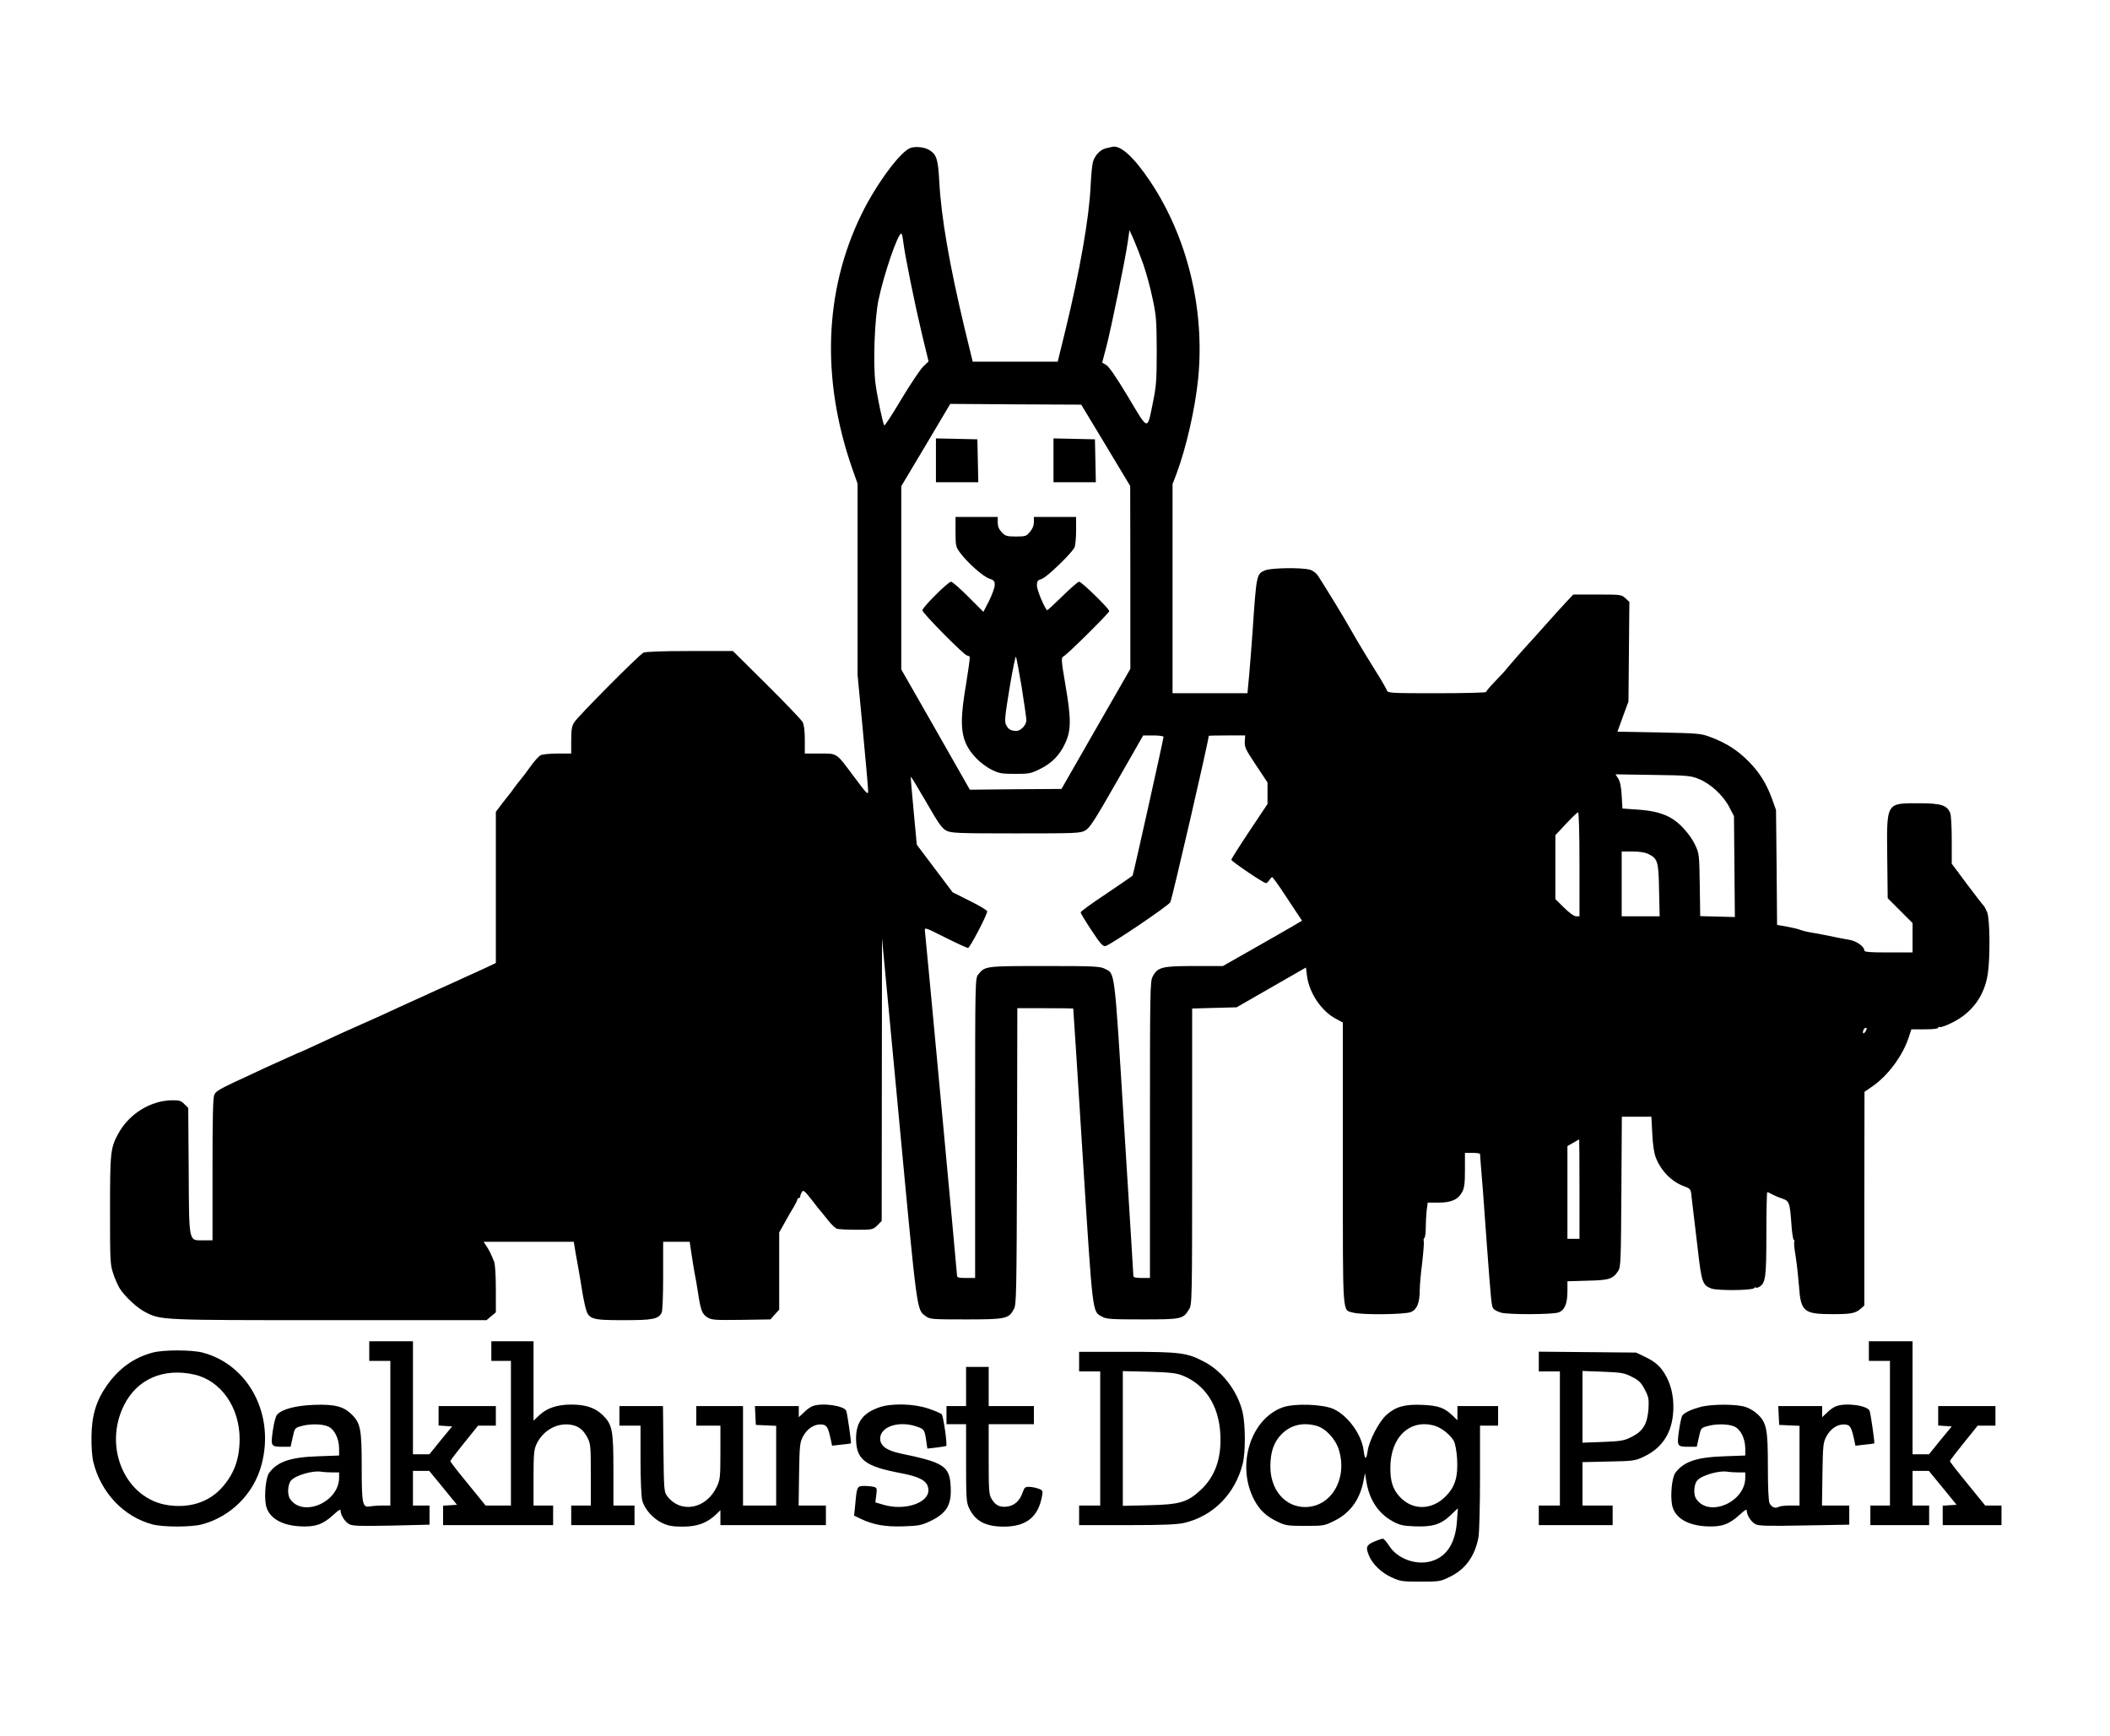 <?xml version="1.0" standalone="no"?>
<!DOCTYPE svg PUBLIC "-//W3C//DTD SVG 20010904//EN"
 "http://www.w3.org/TR/2001/REC-SVG-20010904/DTD/svg10.dtd">
<svg version="1.0" xmlns="http://www.w3.org/2000/svg"
 width="1400pt" height="1152pt" viewBox="0 0 1400 1152"
 preserveAspectRatio="xMidYMid meet">
<g transform="translate(0,1152) scale(0.1,-0.1)"
fill="#000000" stroke="none">
<path d="M6043 10539 c-65 -19 -230 -241 -328 -443 -246 -505 -267 -1091 -61
-1683 l36 -102 0 -634 0 -634 35 -369 c19 -203 35 -382 35 -397 0 -36 -2 -33
-104 103 -109 146 -100 140 -217 140 l-99 0 0 90 c0 59 -5 100 -14 118 -8 15
-115 127 -239 250 l-224 222 -287 0 c-186 0 -294 -4 -307 -11 -31 -16 -437
-425 -459 -462 -16 -25 -20 -50 -20 -119 l0 -88 -90 0 c-49 0 -99 -5 -112 -11
-13 -6 -45 -41 -71 -79 -27 -38 -57 -77 -66 -87 -9 -10 -27 -34 -41 -53 -13
-19 -27 -37 -30 -40 -3 -3 -24 -30 -48 -61 l-42 -56 0 -501 0 -502 -72 -34
c-40 -18 -95 -44 -123 -56 -27 -12 -75 -34 -105 -48 -30 -14 -57 -26 -60 -27
-3 -1 -30 -13 -60 -27 -30 -14 -77 -36 -105 -48 -27 -12 -77 -35 -110 -50 -98
-46 -165 -76 -260 -118 -99 -44 -164 -73 -303 -138 -52 -24 -95 -44 -97 -44
-2 0 -38 -16 -82 -36 -43 -20 -94 -43 -113 -51 -19 -9 -69 -31 -110 -51 -237
-109 -256 -120 -268 -146 -9 -20 -12 -149 -12 -496 l0 -470 -58 0 c-102 0 -97
-27 -100 460 l-3 418 -26 26 c-23 23 -34 26 -87 25 -141 -4 -281 -92 -351
-221 -52 -95 -55 -124 -55 -509 0 -333 1 -360 21 -419 11 -34 31 -79 43 -99
36 -56 116 -130 171 -158 104 -53 98 -53 1222 -53 l1041 0 31 26 31 26 0 153
c0 91 -5 166 -11 182 -23 57 -34 79 -52 105 l-18 28 299 0 299 0 12 -73 c7
-39 16 -92 21 -117 4 -25 14 -79 20 -120 6 -41 17 -95 23 -120 21 -85 36 -90
257 -90 191 0 227 7 250 49 6 12 10 110 10 245 l0 226 88 0 88 0 13 -87 c7
-49 17 -106 21 -128 5 -22 14 -74 20 -115 19 -125 28 -149 63 -171 29 -18 47
-19 225 -17 l194 3 29 33 29 32 0 256 0 256 37 66 c20 37 47 84 60 104 12 21
23 42 23 48 0 5 5 10 10 10 6 0 10 6 10 13 0 6 5 19 10 27 10 17 18 10 80 -70
19 -25 39 -50 45 -56 5 -6 28 -34 50 -62 22 -28 49 -53 60 -56 11 -3 69 -6
128 -6 107 0 109 1 138 29 l29 29 1 939 1 938 114 -1210 c122 -1299 116 -1254
177 -1299 27 -20 41 -21 265 -21 264 0 285 4 319 68 17 30 18 97 21 1015 l2
982 185 0 c102 0 185 -1 186 -2 1 -2 29 -444 63 -983 68 -1070 63 -1026 129
-1062 28 -16 61 -18 267 -18 262 0 270 2 310 68 19 31 20 58 20 1013 l0 982
148 4 147 4 230 132 230 132 7 -56 c15 -114 96 -234 193 -285 l45 -24 0 -935
c0 -1040 -5 -969 68 -990 58 -16 343 -13 384 4 40 17 58 62 58 146 0 28 7 109
16 178 8 70 13 134 11 144 -3 10 -1 21 4 24 5 3 9 33 9 67 0 34 3 86 6 115 l7
52 71 0 c85 0 131 20 158 71 14 27 18 56 18 146 l0 113 50 0 c28 0 50 -3 50
-7 1 -13 8 -113 20 -253 5 -74 17 -229 25 -345 29 -388 31 -413 44 -429 7 -9
30 -20 50 -26 50 -14 340 -13 381 1 42 15 60 58 60 143 l0 64 133 4 c144 3
169 11 204 65 17 25 18 69 21 525 l3 498 98 0 98 0 6 -112 c3 -72 12 -130 23
-158 34 -88 103 -159 184 -190 48 -18 49 -19 54 -75 3 -28 10 -88 16 -135 6
-47 17 -141 25 -210 25 -220 32 -238 90 -260 38 -15 268 -13 283 2 7 7 12 9
12 5 0 -4 9 -3 21 3 44 24 49 61 49 355 0 151 3 275 6 275 3 0 18 -7 32 -15
15 -8 45 -21 67 -28 47 -16 51 -27 61 -168 3 -54 11 -102 15 -105 5 -3 7 -9 4
-14 -3 -5 1 -50 10 -102 8 -51 17 -136 21 -188 12 -174 31 -190 223 -190 125
0 152 5 189 38 l22 19 0 709 1 709 49 34 c105 71 205 205 245 329 l17 52 89 0
c56 0 89 4 89 11 0 5 5 7 10 4 6 -4 45 10 86 31 130 65 211 177 233 321 17
112 14 366 -4 410 -9 21 -19 40 -23 43 -4 3 -54 67 -110 142 l-102 137 0 155
c0 85 -4 166 -10 180 -20 53 -61 66 -207 66 -220 0 -215 9 -211 -360 l3 -270
83 -83 82 -82 0 -98 0 -97 -160 0 c-125 0 -160 3 -160 13 0 27 -54 65 -105 72
-27 5 -54 9 -60 11 -19 4 -130 26 -145 29 -65 10 -98 18 -115 25 -11 5 -50 14
-87 21 l-67 12 -3 381 -4 381 -26 73 c-38 104 -83 176 -158 252 -73 73 -147
120 -248 158 -65 25 -77 26 -344 32 l-276 5 36 100 37 100 3 331 3 330 -27 25
c-25 23 -30 24 -185 24 l-160 0 -52 -55 c-29 -31 -83 -91 -122 -135 -38 -43
-77 -86 -85 -95 -67 -72 -167 -187 -179 -202 -7 -11 -42 -49 -77 -85 -35 -36
-64 -70 -64 -75 0 -4 -146 -8 -325 -8 -301 0 -326 1 -332 18 -4 9 -23 44 -43
77 -21 33 -66 107 -102 165 -35 58 -82 137 -103 175 -35 63 -155 260 -209 343
-13 20 -34 36 -56 42 -54 15 -255 12 -295 -4 -58 -25 -58 -22 -84 -406 -6 -85
-16 -212 -22 -282 l-12 -128 -249 0 -248 0 0 694 0 694 25 65 c66 176 125 435
145 636 45 458 -71 935 -316 1304 -111 166 -202 249 -257 232 -7 -2 -24 -6
-39 -9 -38 -9 -76 -49 -87 -94 -5 -20 -12 -93 -15 -162 -10 -208 -71 -557
-167 -952 l-51 -208 -282 0 -282 0 -53 218 c-101 423 -156 737 -169 981 -8
146 -18 175 -65 205 -31 19 -86 26 -124 15z m1543 -773 c19 -55 47 -156 61
-225 25 -114 27 -146 28 -346 0 -191 -3 -235 -23 -334 -41 -203 -29 -205 -166
24 -78 130 -128 203 -146 213 l-27 16 29 110 c33 130 122 564 140 685 l12 84
29 -64 c15 -35 44 -109 63 -163z m-1593 151 c11 -92 77 -416 123 -609 l45
-186 -35 -34 c-19 -18 -84 -115 -145 -216 -60 -101 -111 -180 -114 -175 -10
17 -47 192 -58 278 -17 129 -6 433 20 555 36 172 128 440 151 440 4 0 10 -24
13 -53z m1344 -1352 l162 -270 1 -607 0 -606 -229 -399 -228 -398 -304 -2
-304 -3 -227 399 -228 399 0 608 0 608 163 273 162 273 434 -3 435 -2 163
-270z m383 -1935 c0 -14 -200 -912 -205 -920 -2 -3 -81 -57 -174 -120 -94 -62
-171 -118 -171 -124 0 -5 32 -59 72 -119 58 -88 76 -108 92 -105 31 6 413 264
431 291 11 17 255 1074 255 1104 0 2 54 3 121 3 l121 0 -2 -27 c-4 -51 0 -59
75 -172 l75 -113 0 -72 0 -71 -120 -180 c-66 -99 -120 -184 -120 -190 1 -11
214 -155 230 -155 5 0 15 9 22 20 7 11 16 20 19 20 3 0 35 -43 70 -96 35 -53
78 -118 96 -145 l32 -48 -57 -34 c-31 -18 -149 -86 -262 -150 l-206 -117 -189
0 c-215 0 -244 -7 -277 -70 -17 -33 -18 -84 -18 -1017 l0 -983 -55 0 c-37 0
-55 4 -55 13 0 6 -27 451 -61 987 -66 1070 -60 1017 -129 1052 -31 16 -72 18
-398 18 -394 0 -397 0 -441 -56 -21 -27 -21 -28 -21 -1020 l0 -994 -60 0 c-48
0 -60 3 -60 16 0 16 -207 2236 -213 2286 -3 26 -2 26 135 -43 76 -38 144 -69
151 -69 12 0 127 219 127 243 0 7 -52 38 -115 69 l-114 57 -119 158 -119 158
-21 224 c-12 124 -20 226 -19 228 2 1 48 -75 103 -170 82 -143 105 -175 134
-189 32 -16 75 -18 460 -18 396 0 428 1 460 19 30 16 61 64 210 325 l175 306
68 0 c38 0 67 -4 67 -10z m3552 -279 c76 -30 161 -108 201 -185 l32 -61 3
-335 3 -335 -115 3 -115 3 -3 207 c-3 200 -4 209 -30 264 -29 63 -95 139 -149
173 -58 37 -128 56 -234 63 l-100 7 -5 86 c-3 59 -11 94 -23 113 l-18 28 248
-4 c230 -3 252 -5 305 -27z m-792 -566 l0 -345 -22 0 c-14 0 -45 22 -80 57
l-58 57 0 212 0 212 71 76 c39 42 75 76 80 76 5 0 9 -147 9 -345z m455 69 c64
-30 70 -49 73 -241 l4 -173 -126 0 -126 0 0 215 0 215 71 0 c44 0 84 -6 104
-16z m1445 -1175 c-7 -11 -14 -18 -17 -15 -8 8 5 36 17 36 7 0 7 -6 0 -21z
m-1900 -1049 l0 -330 -40 0 -40 0 0 308 0 307 38 22 c20 12 38 22 40 23 1 0 2
-148 2 -330z"/>
<path d="M6210 8465 l0 -145 140 0 141 0 -3 143 -3 142 -137 3 -138 3 0 -146z"/>
<path d="M6990 8465 l0 -145 140 0 141 0 -3 143 -3 142 -137 3 -138 3 0 -146z"/>
<path d="M6340 7992 c0 -93 2 -101 29 -138 47 -65 154 -160 194 -173 33 -11
37 -16 37 -44 -1 -18 -18 -65 -38 -105 l-37 -72 -100 100 c-55 55 -106 100
-115 100 -19 0 -190 -170 -190 -190 0 -18 279 -300 297 -300 7 0 14 -4 17 -8
3 -5 -9 -89 -25 -188 -48 -281 -35 -375 67 -484 25 -27 72 -62 103 -77 50 -25
67 -28 156 -28 93 0 105 2 167 33 77 38 130 92 166 171 39 84 40 160 2 381
-30 177 -30 185 -13 195 28 15 303 288 303 300 0 16 -183 195 -200 195 -8 0
-58 -44 -112 -97 -54 -53 -99 -95 -101 -92 -20 21 -67 136 -67 163 0 30 4 36
33 45 33 11 195 167 216 208 6 12 11 62 11 112 l0 91 -140 0 -140 0 0 -34 c0
-22 -9 -45 -26 -65 -24 -29 -30 -31 -93 -31 -61 0 -70 3 -94 28 -19 20 -27 39
-27 65 l0 37 -140 0 -140 0 0 -98z m439 -1032 c17 -107 31 -206 31 -219 0 -32
-37 -71 -66 -71 -35 0 -54 10 -68 39 -12 23 -9 53 22 243 20 120 39 214 43
210 3 -4 20 -95 38 -202z"/>
<path d="M2450 2555 l0 -65 70 0 70 0 0 -480 0 -480 -54 0 c-29 0 -67 -3 -83
-6 -48 -9 -53 17 -53 265 0 247 -8 289 -67 346 -55 54 -114 68 -252 63 -122
-5 -212 -29 -243 -66 -9 -9 -21 -57 -28 -106 -14 -103 -13 -106 67 -106 l51 0
14 62 c13 60 14 63 53 74 56 17 139 17 181 -1 43 -18 73 -79 74 -146 l0 -47
-137 -5 c-186 -6 -271 -35 -327 -110 -22 -30 -34 -145 -22 -212 16 -84 99
-136 227 -143 102 -5 151 12 223 78 33 31 46 38 46 26 0 -30 29 -75 58 -90 23
-12 72 -13 280 -9 l252 6 0 64 0 63 -55 0 -55 0 0 115 0 115 54 0 54 0 92
-112 92 -113 -46 -3 -46 -3 0 -65 0 -64 365 0 365 0 0 65 0 65 -65 0 -65 0 0
183 c0 156 3 188 19 223 41 89 132 143 223 131 54 -7 88 -33 116 -87 21 -42
22 -56 22 -247 l0 -203 -65 0 -65 0 0 -65 0 -65 210 0 210 0 0 65 0 65 -70 0
-70 0 0 233 c0 268 -7 305 -72 368 -50 48 -112 69 -207 69 -94 0 -162 -23
-213 -71 l-38 -36 0 264 0 263 -140 0 -140 0 0 -65 0 -65 65 0 65 0 0 -480 0
-480 -84 0 -84 0 -117 144 c-65 79 -118 147 -117 151 0 4 41 58 92 121 l92
114 59 0 59 0 0 65 0 65 -190 0 -190 0 0 -64 0 -65 45 -3 45 -3 -76 -92 -75
-93 -55 0 -54 0 0 375 0 375 -145 0 -145 0 0 -65z m-247 -805 l47 0 0 -35 c0
-163 -243 -267 -326 -140 -19 28 -15 95 7 121 29 35 148 69 204 58 11 -2 41
-4 68 -4z"/>
<path d="M12400 2555 l0 -65 70 0 70 0 0 -480 0 -480 -65 0 -65 0 0 -65 0 -65
195 0 195 0 0 65 0 65 -55 0 -55 0 0 115 0 115 54 0 54 0 92 -112 92 -113 -46
-3 -46 -3 0 -65 0 -64 195 0 195 0 0 65 0 65 -54 0 -54 0 -117 144 c-65 79
-118 147 -117 151 0 4 41 58 92 121 l92 114 59 0 59 0 0 65 0 65 -190 0 -190
0 0 -64 0 -65 45 -3 45 -3 -76 -92 -75 -93 -55 0 -54 0 0 375 0 375 -145 0
-145 0 0 -65z"/>
<path d="M1013 2545 c-126 -34 -224 -105 -304 -218 -71 -102 -101 -200 -102
-342 -1 -62 4 -134 12 -165 49 -203 202 -365 392 -415 71 -19 258 -19 329 0
191 51 344 203 395 395 90 332 -85 665 -391 745 -73 19 -260 19 -331 0z m277
-146 c176 -40 300 -217 300 -429 -1 -134 -37 -232 -121 -325 -85 -92 -210
-133 -351 -113 -285 39 -437 384 -294 666 87 172 262 247 466 201z"/>
<path d="M7160 2485 l0 -65 70 0 70 0 0 -445 0 -445 -70 0 -70 0 0 -65 0 -65
318 0 c244 0 331 4 380 15 191 45 336 191 387 390 20 77 19 260 0 344 -33 139
-133 271 -253 334 -116 61 -158 67 -514 67 l-318 0 0 -65z m683 -91 c153 -60
244 -199 254 -389 9 -162 -35 -285 -134 -375 -86 -79 -136 -93 -340 -98 l-173
-4 0 447 0 447 173 -4 c136 -4 182 -9 220 -24z"/>
<path d="M10210 2486 l0 -66 70 0 70 0 0 -445 0 -445 -70 0 -70 0 0 -65 0 -65
245 0 245 0 0 65 0 65 -100 0 -100 0 0 144 0 144 173 4 c162 3 175 5 229 30
119 55 184 147 198 278 10 93 -5 182 -42 252 -36 69 -72 101 -148 137 l-55 26
-322 3 -323 3 0 -65z m618 -102 c47 -24 61 -38 85 -84 26 -49 28 -62 25 -126
-7 -101 -35 -150 -111 -188 -52 -26 -69 -29 -192 -34 l-135 -5 0 238 0 238
136 -5 c124 -5 140 -8 192 -34z"/>
<path d="M6410 2320 l0 -130 -65 0 -65 0 0 -60 0 -60 65 0 65 0 0 -257 c0
-230 2 -262 19 -298 41 -88 109 -125 233 -125 148 1 227 64 252 203 6 34 5 38
-21 48 -15 6 -43 12 -61 13 -30 1 -35 -3 -47 -38 -19 -55 -54 -86 -102 -93
-49 -6 -78 8 -103 50 -18 29 -20 52 -20 265 l0 232 150 0 150 0 0 60 0 60
-150 0 -150 0 0 130 0 130 -75 0 -75 0 0 -130z"/>
<path d="M5390 2189 c-14 -6 -40 -24 -57 -42 l-33 -31 0 37 0 37 -145 0 -146
0 3 -62 3 -63 68 -3 67 -3 0 -264 0 -265 -110 0 -110 0 0 330 0 330 -155 0
-155 0 0 -65 0 -65 80 0 80 0 0 -177 c0 -165 -2 -182 -24 -228 -69 -149 -241
-181 -330 -61 -20 26 -21 43 -24 312 l-3 284 -145 0 -144 0 0 -65 0 -65 70 0
70 0 0 -226 c0 -131 5 -243 11 -269 15 -58 71 -122 133 -151 41 -19 68 -24
136 -24 96 0 158 23 218 78 l32 31 0 -50 0 -49 350 0 350 0 0 65 0 65 -91 0
-90 0 3 208 c3 193 5 210 26 250 28 53 75 83 122 80 37 -3 44 -15 65 -112 l6
-29 61 7 c34 3 63 7 64 9 4 3 -24 197 -31 215 -13 35 -162 56 -225 31z"/>
<path d="M5835 2182 c-108 -37 -154 -98 -155 -204 0 -143 57 -188 297 -233
136 -26 183 -55 183 -115 -1 -84 -158 -135 -294 -96 l-58 17 6 48 c6 45 4 49
-16 55 -13 3 -42 6 -64 6 -47 0 -49 -3 -60 -130 l-7 -67 44 -21 c83 -40 164
-54 283 -50 96 3 119 7 171 31 114 53 149 108 143 228 -6 140 -41 164 -331
224 -94 20 -137 51 -137 99 0 80 124 121 243 80 49 -17 52 -21 63 -97 l7 -49
61 7 c33 4 63 9 64 10 9 8 -19 200 -30 211 -7 7 -48 24 -90 38 -95 32 -243 36
-323 8z"/>
<path d="M8512 2182 c-215 -77 -311 -386 -190 -615 37 -69 82 -111 158 -146
50 -24 66 -26 180 -26 122 0 128 1 192 33 104 51 167 136 193 256 l12 61 8
-50 c19 -125 79 -217 176 -270 46 -25 68 -30 145 -33 119 -5 176 13 240 75
l47 45 -6 -85 c-10 -148 -69 -238 -173 -267 -100 -28 -224 18 -277 103 -17 26
-35 47 -42 47 -7 0 -33 -9 -59 -20 -51 -23 -56 -37 -32 -94 23 -55 81 -111
148 -142 59 -27 71 -29 193 -29 127 0 132 1 197 33 102 50 164 136 188 262 5
29 10 207 10 396 l0 344 60 0 60 0 0 65 0 65 -135 0 -135 0 0 -47 0 -47 -32
31 c-56 53 -94 66 -200 71 -115 5 -175 -11 -236 -64 -50 -42 -119 -174 -128
-244 -8 -59 -19 -57 -26 3 -12 107 -105 235 -201 278 -73 32 -257 38 -335 11z
m223 -123 c62 -17 129 -90 150 -164 56 -191 -54 -375 -226 -375 -132 0 -230
114 -230 269 0 96 23 164 75 215 61 61 140 80 231 55z m786 0 c47 -15 104 -61
126 -102 9 -18 18 -67 21 -117 7 -121 -14 -187 -77 -250 -94 -94 -224 -93
-308 3 -42 48 -58 98 -58 187 0 205 131 328 296 279z"/>
<path d="M11282 2184 c-59 -16 -103 -36 -119 -56 -6 -7 -16 -53 -23 -102 -14
-103 -13 -106 67 -106 l51 0 14 62 c13 60 14 63 53 74 56 17 139 17 181 -1 43
-18 73 -79 74 -146 l0 -47 -137 -5 c-186 -6 -271 -35 -327 -110 -22 -30 -34
-145 -22 -212 16 -84 99 -136 227 -143 102 -5 151 12 223 78 33 31 46 38 46
26 0 -30 29 -75 58 -90 22 -11 81 -13 325 -8 l297 5 0 63 0 64 -91 0 -90 0 3
208 c3 193 5 210 26 250 28 53 75 83 122 80 37 -3 44 -15 65 -112 l6 -29 61 7
c34 3 63 7 64 9 4 3 -24 197 -31 215 -13 36 -157 56 -222 31 -15 -5 -43 -24
-60 -42 l-33 -31 0 37 0 37 -145 0 -146 0 3 -62 3 -63 68 -3 67 -3 0 -264 0
-265 -62 0 c-35 0 -69 -4 -77 -9 -21 -13 -47 -2 -60 25 -7 16 -11 103 -11 243
0 247 -8 289 -67 346 -19 19 -55 41 -81 49 -58 20 -226 20 -300 0z m251 -434
l47 0 0 -35 c0 -163 -243 -267 -326 -140 -19 28 -15 95 7 121 29 35 148 69
204 58 11 -2 41 -4 68 -4z"/>
</g>
</svg>
